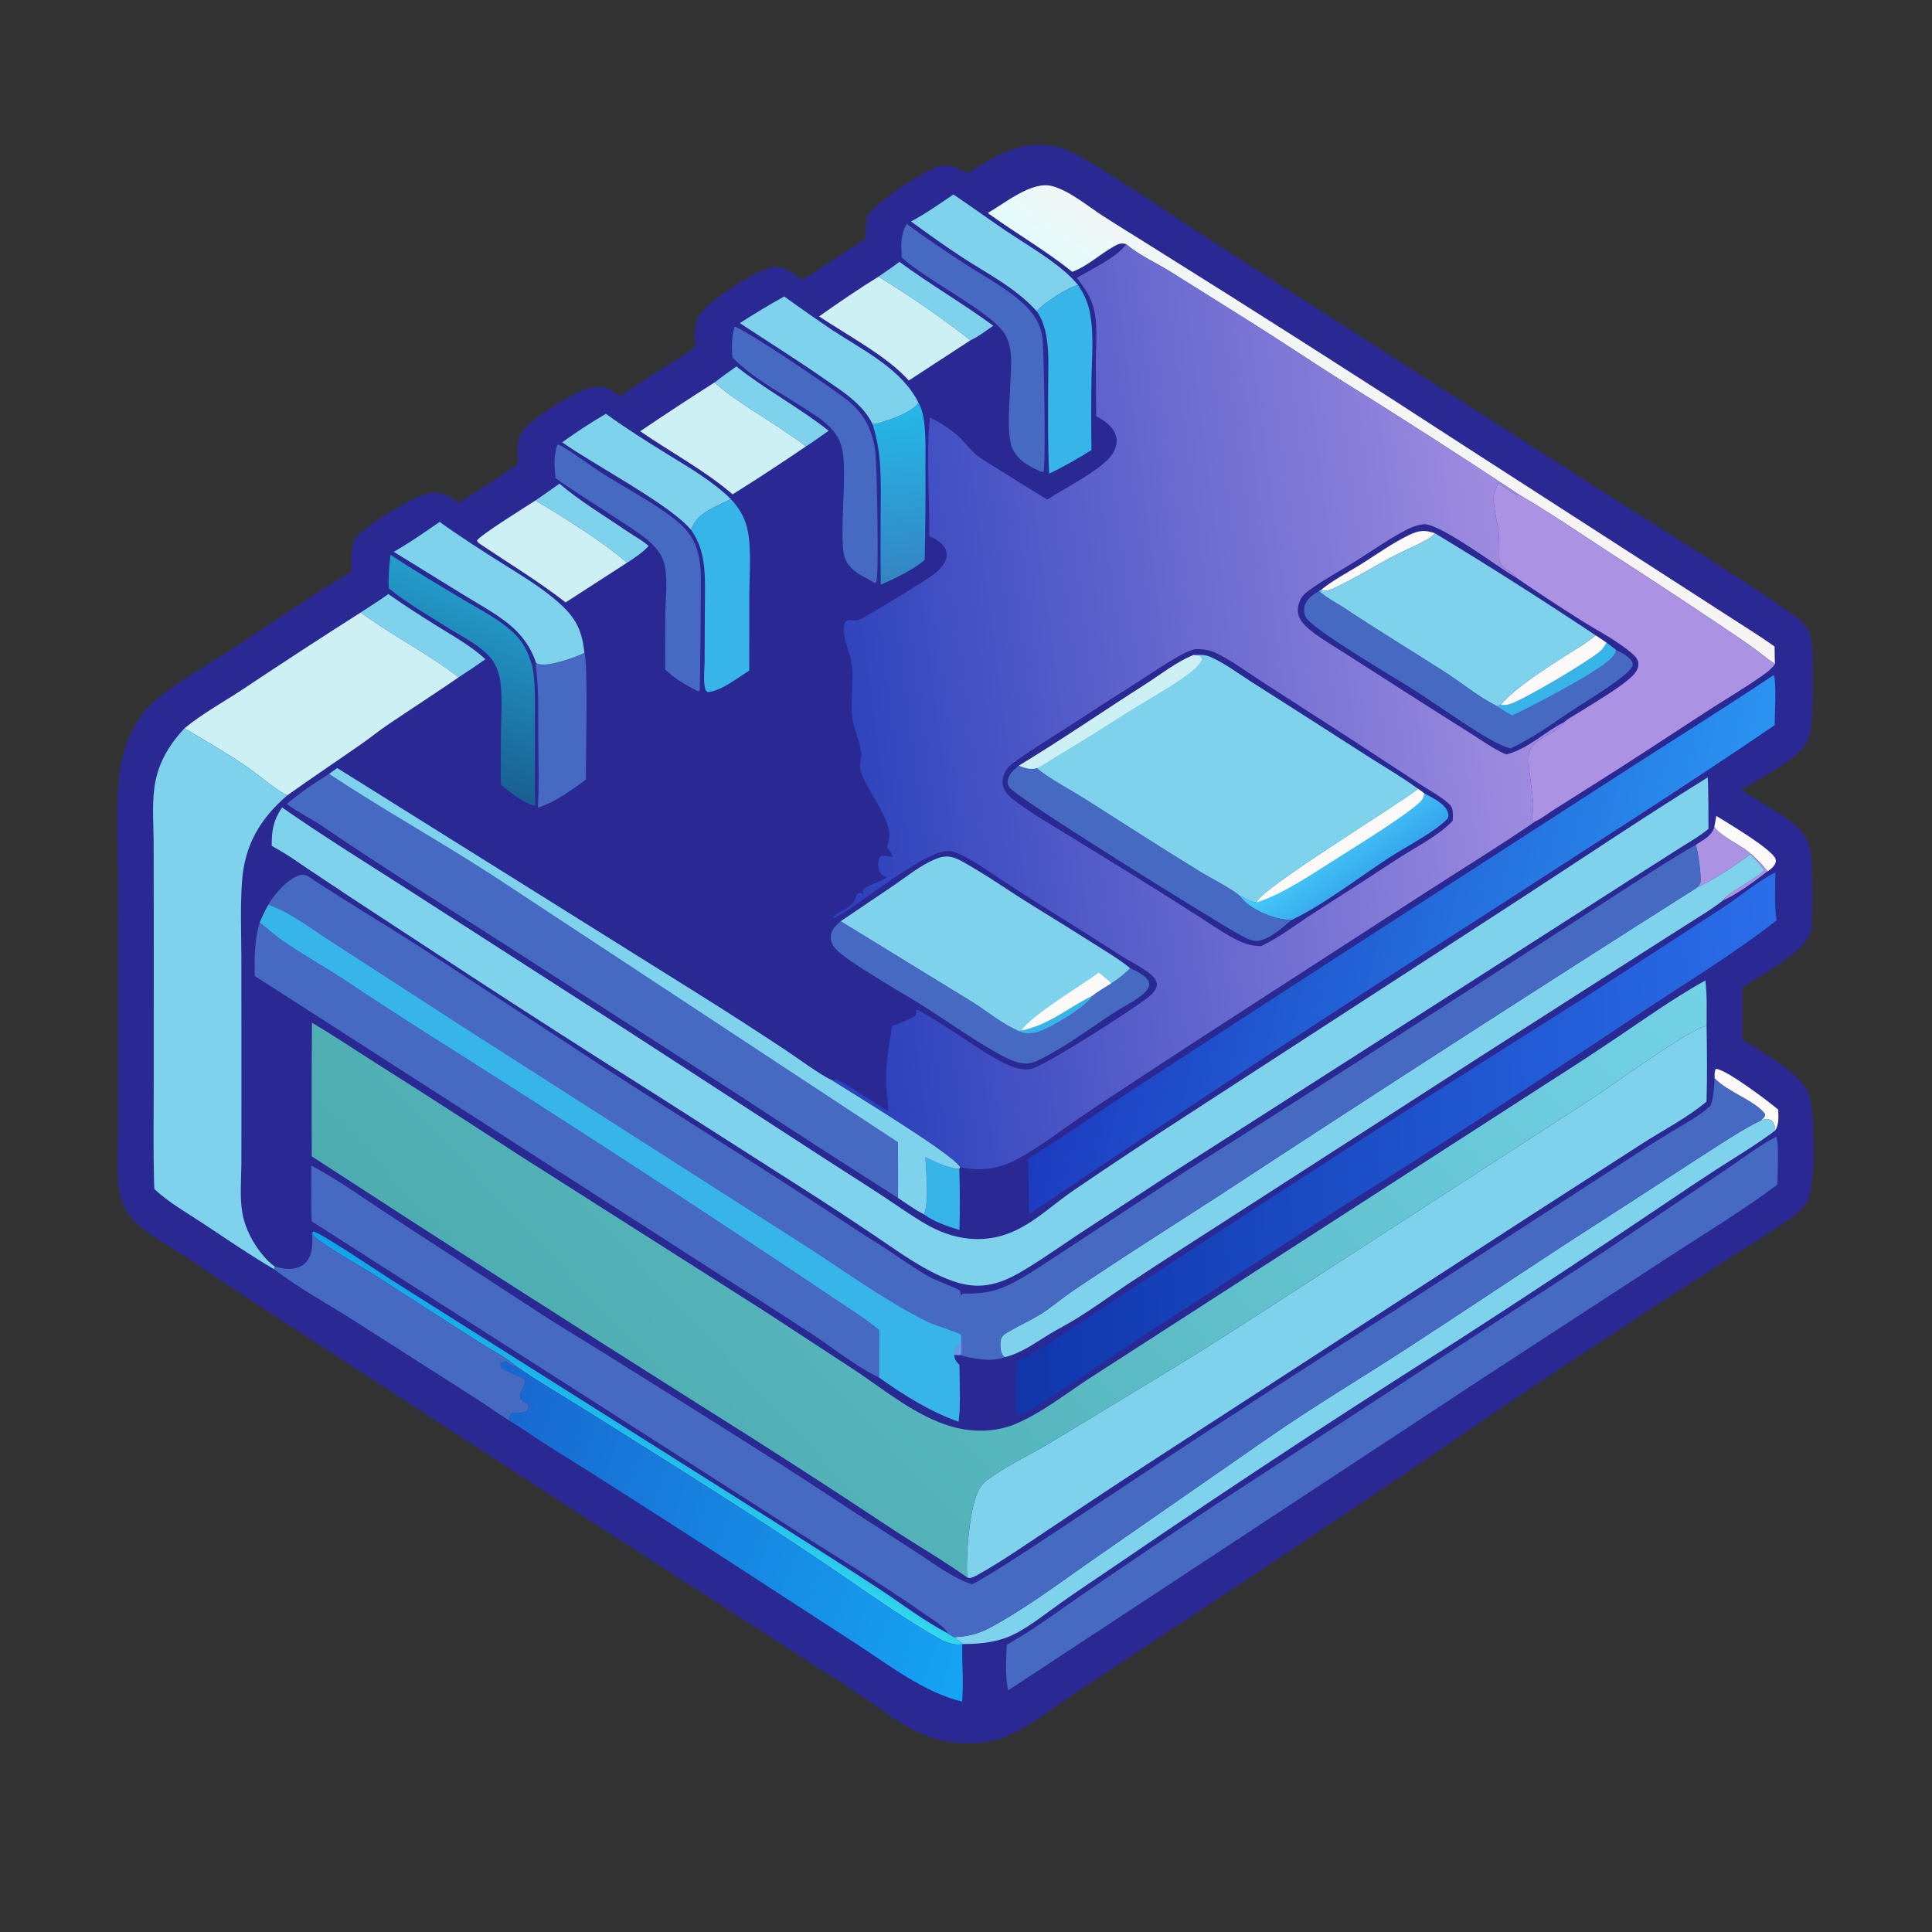 <?xml version="1.0" encoding="utf-8" ?>
<svg xmlns="http://www.w3.org/2000/svg" xmlns:xlink="http://www.w3.org/1999/xlink" width="1024" height="1024">
	<rect width="100%" height="100%" fill="#333333" stroke="none"/>
	<path fill="#2A2993" d="M544.816 77.149C549.402 76.694 553.876 76.624 558.427 77.469C564.657 78.627 569.997 81.414 575.403 84.608C598.522 98.268 620.666 113.808 643.204 128.397L754.41 199.691L859.588 266.968C888.693 285.421 918.156 303.697 946.61 323.139C950.39 325.722 954.967 328.641 957.468 332.571C959.018 335.006 959.852 337.955 960.259 340.791C961.254 347.708 961.018 382.029 959.406 388.496C958.598 391.737 957.114 394.658 954.911 397.174C948.279 404.749 932.037 413.062 922.953 418.554C932.26 425.542 949.671 433.252 956.099 442.28C958.007 444.96 959.1 448.018 959.686 451.236C960.692 456.753 960.981 487.575 959.924 492.928C957.659 504.391 933.17 516.745 923.441 523.543C923.577 532.7 923.477 541.871 923.484 551.029C933.25 557.122 954.009 568.723 958.479 579.274C962.068 587.747 962.247 626.908 958.502 635.253C956.808 639.026 953.719 642.389 950.364 644.773C937.326 654.036 923.455 662.294 910.075 671.062Q855.325 706.298 801.188 742.469Q705.251 808.415 607.876 872.221L569.741 897.47C557.061 906.01 544.608 916.131 530.172 921.561C519.564 924.488 508.859 924.932 498.124 922.278C491.655 920.678 485.78 918.001 480.043 914.647C473.312 910.713 466.948 906.01 460.517 901.604Q449.617 894.115 438.428 887.064L316.969 808.784L151.088 701.044Q125.632 684.533 100.488 667.551C92.47 662.235 84.024 657.335 76.281 651.642C72.503 648.864 69.346 645.588 66.955 641.542C64.285 637.025 63.087 632.168 62.677 626.983C61.915 617.328 62.515 607.428 62.544 597.74L62.552 545.601L62.531 464.513C62.488 446.784 60.722 417.631 64.97 401.122C67.441 391.522 72.025 381.748 78.882 374.53C88.163 364.759 110.393 352.262 122.483 344.339C143.767 330.391 164.478 315.88 186.397 302.886C185.997 297.441 185.615 290.248 188.518 285.427C192.218 279.285 219.376 263.053 226.84 261.458C233.165 260.107 238.509 263.173 243.537 266.536C253.773 259.414 264.537 253.181 274.532 245.678C274.221 239.606 273.5 232.373 277.864 227.479C284.291 220.27 306.928 205.275 316.428 205.019C321.263 204.889 325.099 207.078 328.547 210.292C341.476 200.835 355.469 193.126 368.601 184.01C368.104 178.458 367.54 171.691 370.792 166.833C375.932 159.153 400.19 143.368 409.27 141.717C415.28 140.624 420.766 145.181 425.394 148.403C436.38 141.018 447.607 133.996 458.624 126.656C458.629 122.465 459.083 118.333 459.77 114.204C465.126 106.709 487.828 91.595 496.821 88.464C502.755 86.398 507.754 89.2 512.962 91.812C522.943 85.305 532.88 79.121 544.816 77.149Z"/>
	<path fill="#FBFAF9" d="M908.635 438.118C908.999 436.237 909.39 434.357 909.691 432.465C915.212 435.901 939.653 450.266 941.164 455.478C941.436 456.417 941.067 457.569 940.554 458.373C939.618 459.84 938.298 460.904 936.832 461.803Q934.514 458.829 931.858 456.152Q929.203 453.475 926.248 451.133C922.084 447.796 910.569 442.305 908.635 438.118Z"/>
	<path fill="#FBFAF9" d="M908.779 571.507C908.801 569.87 908.61 567.962 909.406 566.502C914.75 566.629 937.668 583.967 942.484 588.122C942.605 592.181 942.993 595.477 940.97 599.151C940.911 598.443 940.874 597.713 940.672 597.026C940.319 595.831 939.574 594.112 938.388 593.575C936.351 592.653 935.271 593.296 933.253 593.882C933.378 593.778 933.505 593.677 933.627 593.57C934.731 592.596 935.417 592.007 935.536 590.502C929.883 583.078 915.935 579.096 908.779 571.507Z"/>
	<path fill="#1136AA" d="M557.002 711.35L557.892 712.74C556.393 714.99 554.49 716.823 553.067 719.104C555.988 724.784 555.272 730.933 553.891 736.938C553.645 738.008 552.941 739.382 552.888 740.439C552.831 741.583 553.072 741.705 553.942 742.357C549.867 745.753 544.044 748.284 539.178 750.332C537.96 740.843 538.614 731.056 538.966 721.517C545.35 718.603 551.164 715.212 557.002 711.35Z"/>
	<path fill="#AB92E2" d="M908.635 438.118C910.569 442.305 922.084 447.796 926.248 451.133Q929.203 453.475 931.858 456.152Q934.514 458.829 936.832 461.803C929.434 467.424 921.504 473.488 913.043 477.362C915.633 473.121 929.532 466.605 935.102 461.298C932.873 458.196 930.397 455.53 927.715 452.816C919.036 459.078 909.183 465.841 899.513 470.386C900.057 469.696 900.802 468.86 901.14 468.051C902.057 465.856 899.848 450.248 898.763 447.795C902.66 445.24 907.506 442.98 908.635 438.118Z"/>
	<path fill="#37B5E8" d="M490.464 613.358C496.23 616.093 501.952 619.074 508.417 619.524Q508.989 635.716 508.52 651.912C501.973 649.856 495.428 647.774 489.804 643.708C492.527 635.678 490.831 622.055 490.464 613.358Z"/>
	<path fill="#7ED2EB" d="M476.728 138.769C492.838 150.699 510.295 160.775 526.45 172.633C522.64 175.271 518.555 178.465 514.349 180.376Q490.924 162.133 465.594 146.645C469.339 144.068 473.113 141.528 476.728 138.769Z"/>
	<path fill="#7ED2EB" d="M283.77 265.29Q290.187 260.893 296.509 256.36C307.688 265.874 320.698 273.547 332.802 281.859C336.341 284.289 340.688 286.491 343.798 289.408C340.426 293.01 336.402 295.616 332.296 298.302C320.539 287.728 297.756 273.573 283.77 265.29Z"/>
	<path fill="#7ED2EB" d="M390.297 194.236C405.884 206.619 423.54 215.954 439.207 228.317C435.194 231.121 431.223 234.048 427.077 236.652C424.17 234.087 420.593 231.92 417.412 229.692C404.722 220.803 390.257 212.983 378.661 202.743Q384.377 198.35 390.297 194.236Z"/>
	<path fill="#7ED2EB" d="M191.148 324.642C196.082 321.446 201.048 318.295 205.831 314.875C214.45 320.968 223.269 326.566 232.224 332.143C240.685 337.412 249.953 342.591 257.262 349.404Q250.271 354.353 243.075 359C226.725 346.385 207.842 336.859 191.148 324.642Z"/>
	<defs>
		<linearGradient id="gradient_0" gradientUnits="userSpaceOnUse" x1="343.41" y1="750.807" x2="330.075" y2="775.038">
			<stop offset="0" stop-color="#0EA3E7"/>
			<stop offset="1" stop-color="#33D8EC"/>
		</linearGradient>
	</defs>
	<path fill="url(#gradient_0)" d="M165.366 653.483L166.009 652.683C170.132 653.378 201.546 674.657 207.989 678.701L408.824 805.471C428.002 817.724 447.274 829.862 466.291 842.363C478.178 850.177 489.784 859.194 502.412 865.709C503.479 866.368 504.665 867.299 505.833 867.724L510.376 871.375L510.019 871.51C505.421 872.084 501.587 870.657 497.622 868.421C480.698 858.874 464.806 847.631 448.782 836.682Q423.28 819.252 397.362 802.448C368.969 784.056 340.217 766.165 311.588 748.139C299.075 740.26 286.139 732.81 273.955 724.454C268.15 719.281 260.08 715.304 253.483 711.096L197.792 675.328C189.247 669.904 180.255 665.101 171.936 659.34C169.622 657.737 166.691 656.028 165.366 653.483Z"/>
	<path fill="#4669C2" d="M309.75 346.085C311.816 352.766 310.436 402.378 310.507 413.235C302.831 418.742 294.141 425.259 285.062 428.087C285.868 415.56 285.386 402.985 285.299 390.443C285.21 377.621 285.738 365.24 283.877 352.479L284.061 351.229C284.511 351.507 284.708 351.664 285.174 351.844C290.176 353.779 305.057 348.297 309.75 346.085Z"/>
	<path fill="#7ED2EB" d="M505.34 103.093C514.476 109.188 523.324 115.663 532.403 121.832C544.351 129.951 562.654 140.136 571.427 151.109C566.194 152.209 552.968 160.707 549.502 165C538.403 152.607 523.832 145.382 510.092 136.451C500.792 130.405 491.815 123.87 482.83 117.371C490.661 113.281 497.994 107.996 505.34 103.093Z"/>
	<path fill="#7ED2EB" d="M321.132 219.307C331.603 226.944 343.036 234.119 354.056 240.924C365.754 248.148 377.471 254.866 387.391 264.536C379.905 268.47 369.439 271.615 366.544 280.35C366.478 280.548 366.42 280.748 366.358 280.947C355.461 267.566 314.575 246.234 297.972 234.415Q309.214 226.343 321.132 219.307Z"/>
	<defs>
		<linearGradient id="gradient_1" gradientUnits="userSpaceOnUse" x1="482.093" y1="306.651" x2="473.44" y2="216.25">
			<stop offset="0" stop-color="#3485C2"/>
			<stop offset="1" stop-color="#25B8E8"/>
		</linearGradient>
	</defs>
	<path fill="url(#gradient_1)" d="M486.773 213.362C488.5 216.578 489.3 219.742 489.772 223.328C490.857 231.561 490.459 240.23 490.503 248.529Q490.674 272.709 490.082 296.883C482.977 302.549 475.063 306.24 466.824 309.916Q466.625 290.915 466.778 271.914C466.81 255.74 467.628 240.323 462.4 224.742C463.561 224.7 464.535 224.605 465.655 224.266C470.979 222.657 483.914 218.556 486.773 213.362Z"/>
	<path fill="#CCF0F4" d="M283.77 265.29C297.756 273.573 320.539 287.728 332.296 298.302L299.781 319.287C285.212 307.943 269.588 298.523 254.311 288.253C253.628 287.794 253.209 287.292 252.772 286.605C253.583 284.138 279.892 267.841 283.77 265.29Z"/>
	<path fill="#CCF0F4" d="M465.594 146.645Q490.924 162.133 514.349 180.376L481.667 201.687C470.504 188.995 448.672 177.435 434.133 167.694C444.475 160.389 454.824 153.306 465.594 146.645Z"/>
	<path fill="#37B5E8" d="M571.427 151.109C574.379 155.549 576.357 159.627 577.474 164.875C579.971 176.609 578.695 189.017 578.51 200.921Q578.201 219.714 578.503 238.507C571.188 243.134 563.91 247.324 556.082 251.029C555.289 235.679 555.526 220.311 555.539 204.947C555.546 196.68 556.071 188.036 554.862 179.855C554.108 174.753 552.615 169.195 549.502 165C552.968 160.707 566.194 152.209 571.427 151.109Z"/>
	<path fill="#7ED2EB" d="M415.66 157.129Q428.277 166.262 441.189 174.975C457.323 185.633 477.796 195.391 486.773 213.362C483.914 218.556 470.979 222.657 465.655 224.266C464.535 224.605 463.561 224.7 462.4 224.742C460.218 219.987 456.626 215.978 452.771 212.509C447.803 208.038 442.089 204.431 436.617 200.616C422.059 190.468 406.952 181.022 392.124 171.268Q403.642 163.782 415.66 157.129Z"/>
	<path fill="#37B5E8" d="M387.391 264.536C391.302 268.72 394.321 273.517 395.813 279.09C398.535 289.254 397.175 304.819 397.139 315.58L397.108 355.418C391.192 359.14 382.293 366.197 375.241 366.824C374.234 366.303 374.11 366.214 373.775 365.056C372.604 361.007 373.431 354.65 373.46 350.374L373.58 321.59C373.607 312.461 374.177 302.997 372.144 294.04C371.033 289.145 369.168 285.108 366.358 280.947C366.42 280.748 366.478 280.548 366.544 280.35C369.439 271.615 379.905 268.47 387.391 264.536Z"/>
	<path fill="#CCF0F4" d="M378.661 202.743C390.257 212.983 404.722 220.803 417.412 229.692C420.593 231.92 424.17 234.087 427.077 236.652Q407.948 249.719 388.313 262.011C373.333 249.143 355.552 239.762 339.324 228.568Q358.805 215.37 378.661 202.743Z"/>
	<path fill="#4669C2" d="M480.571 118.703Q495.541 129.603 511.083 139.669C519.861 145.28 529.182 150.442 537.442 156.785C545.023 162.607 551.334 169.311 552.534 179.27C553.323 185.82 554.458 248.268 552.955 250.22L551.366 249.792C547.538 248.129 543.544 246.093 540.517 243.17C538.258 240.99 536.608 238.398 535.797 235.352C533.084 225.171 536.349 201.679 535.871 189.63C535.694 185.163 534.778 180.316 532.276 176.545C524.492 164.814 490.756 148.415 477.941 136.441C477.57 130.128 477.239 124.367 480.571 118.703Z"/>
	<path fill="#4669C2" d="M295.494 235.589C296.183 235.708 296.718 235.884 297.323 236.241C305.256 240.913 312.658 246.766 320.494 251.67C332.379 259.106 350.098 268.505 360.392 277.582C368.262 284.522 370.726 292.579 371.374 302.744C371.667 307.339 371.024 365.557 370.923 365.756C370.769 366.057 370.476 366.262 370.253 366.516C363.692 363.268 357.863 359.904 352.546 354.828Q352.476 340.065 352.639 325.304C352.796 317.223 353.886 308.328 352.448 300.377C351.659 296.016 349.57 292.513 346.548 289.313C341.711 284.188 334.876 280.161 329.032 276.265C317.553 268.611 305.684 261.429 294.452 253.422C293.913 247.677 293.255 241.049 295.494 235.589Z"/>
	<path fill="#4669C2" d="M389.365 173.128C396.361 175.361 443.823 207.462 450.662 213.352C459.352 220.836 463.34 230.722 464.173 241.993C464.761 249.94 465.901 304.704 464.492 308.257C464.364 308.581 464.036 308.783 463.807 309.046C459.608 306.628 454.768 304.572 451.302 301.123C449.44 299.27 448.093 297.083 447.45 294.527C445.453 286.586 447.324 263.674 447.312 254.064C447.304 247.703 447.633 239.944 445.121 234.059C443.611 230.519 441.145 227.486 438.314 224.914C434.22 221.195 429.376 218.336 424.737 215.361C412.76 207.68 398.734 200.081 388.693 189.927L388.208 189.428C387.794 183.97 387.678 178.388 389.365 173.128Z"/>
	<defs>
		<linearGradient id="gradient_2" gradientUnits="userSpaceOnUse" x1="227.78" y1="404.071" x2="262.153" y2="317.1">
			<stop offset="0" stop-color="#186092"/>
			<stop offset="1" stop-color="#239CCA"/>
		</linearGradient>
	</defs>
	<path fill="url(#gradient_2)" d="M206.983 293.994C218.999 302.162 231.616 309.453 244.051 316.956C254.119 323.03 266.694 329.035 274.533 337.891C278.531 342.407 280.522 347.691 282.23 353.384C283.832 362.851 283.542 372.022 283.52 381.57L283.492 410.472C283.494 415.777 283.236 421.365 283.807 426.636L282.911 426.968C277.262 425.315 269.864 419.736 265.429 415.837Q265.375 401.764 265.516 387.692C265.658 379.406 266.266 370.938 265.381 362.686C264.847 357.702 263.284 352.623 260.046 348.705C254.689 342.223 244.91 337.399 237.835 332.976C227.123 326.279 215.922 319.768 206.062 311.845C205.811 305.817 206.263 299.978 206.983 293.994Z"/>
	<path fill="#7ED2EB" d="M208.708 292.476C217.112 287.666 225.058 282.129 233.008 276.615C243.845 284.451 255.407 291.799 266.729 298.943C275.779 304.653 284.987 310.137 293.263 316.964C303.867 325.712 308.38 332.189 309.75 346.085C305.057 348.297 290.176 353.779 285.174 351.844C284.708 351.664 284.511 351.507 284.061 351.229C282.246 345.093 277.938 338.5 273.356 334.054C265.619 326.546 255.266 321.193 246.116 315.546L208.708 292.476Z"/>
	<path fill="#4669C2" d="M599.037 513.213C601.45 514.188 604.724 515.959 606.73 517.604C607.947 518.601 609.112 520.046 609.118 521.696C609.124 523.415 607.981 524.901 606.801 526.037C602.539 530.141 595.78 533.267 590.736 536.545C578.653 544.398 566.503 553.514 553.775 560.231C550.814 561.793 547.17 563.767 543.762 563.697C540.092 563.622 536.509 562.292 533.265 560.649C519.44 553.648 502.878 541.743 489.394 533.208C479.417 526.893 449.337 509.843 443.243 503.259C441.428 501.297 440.124 498.901 440.316 496.159C440.564 492.632 443.154 490.459 445.595 488.259L515.048 530.84C523.601 536.159 531.271 542.883 540.681 546.746L541.359 546.21C556.001 543.231 566.09 534.052 579.093 527.682C582.151 525.247 585.7 523.261 589.003 521.165C592.678 518.916 595.922 516.172 599.037 513.213Z"/>
	<path fill="#37B5E8" d="M541.359 546.21C556.001 543.231 566.09 534.052 579.093 527.682C575.899 533.428 556.525 545.082 549.888 546.938C546.941 547.762 543.519 548.163 540.681 546.746L541.359 546.21Z"/>
	<path fill="#4669C2" d="M165.366 653.483C166.691 656.028 169.622 657.737 171.936 659.34C180.255 665.101 189.247 669.904 197.792 675.328L253.483 711.096C260.08 715.304 268.15 719.281 273.955 724.454C271.418 724.208 269.887 722.849 267.901 721.421C267.699 721.532 267.502 721.651 267.297 721.754C266.524 722.139 266.072 722.204 265.232 722.246L265.806 724.956L266.339 725.353C268.479 726.917 278.147 730.206 278.307 731.342C278.755 734.504 273.773 739.75 276.561 742.118C277.822 743.189 279.541 743.448 280.28 745.061C280.281 746.47 279.86 746.956 279.081 748.062C275.944 750.062 271.772 746.853 269.966 750.85C270.067 751.668 270.148 752.431 270.369 753.226C264.148 749.326 258.164 745.002 251.975 741.037L188.555 700.549C174.229 691.345 158.731 683.084 145.256 672.691L145.544 671.235C148.002 671.898 150.489 672.598 153.057 672.59C156.489 672.579 159.963 671.537 162.287 668.898C165.974 664.71 165.697 658.682 165.366 653.483Z"/>
	<defs>
		<linearGradient id="gradient_3" gradientUnits="userSpaceOnUse" x1="747.38" y1="209.565" x2="720.411" y2="248.414">
			<stop offset="0" stop-color="#F8F4F3"/>
			<stop offset="1" stop-color="#E4FDFC"/>
		</linearGradient>
	</defs>
	<path fill="url(#gradient_3)" d="M523.524 112.898C532.381 107.879 546.911 95.704 557.685 98.638C566.988 101.17 576.294 109.092 584.324 114.287C591.601 118.995 599.001 123.525 606.349 128.123Q693.87 182.8 780.372 239.076L879.456 302.938L918.712 328.254C926.049 333.016 933.474 337.572 940.579 342.684C940.635 345.739 940.595 348.833 940.802 351.879C936.774 349.378 933.015 346.069 929.143 343.296C922.302 338.397 915.226 333.773 908.26 329.049Q880.775 310.639 852.944 292.757C837.373 282.58 821.338 271.682 805.355 262.3Q757.846 230.791 709.424 200.705C693.358 190.511 677.614 179.883 661.465 169.793L619.756 143.641C612.227 139.017 603.475 135.156 596.832 129.352C594.06 128.586 592.542 129.387 590.096 130.77C582.69 134.956 576.385 141.048 568.341 144.076C554.129 132.683 538.262 123.562 523.524 112.898Z"/>
	<path fill="#7ED2EB" d="M933.253 593.882C935.271 593.296 936.351 592.653 938.388 593.575C939.574 594.112 940.319 595.831 940.672 597.026C940.874 597.713 940.911 598.443 940.97 599.151C931.011 606.618 920.164 613.128 909.682 619.848Q896.122 628.686 882.732 637.78Q827.746 674.887 772.008 710.855Q733.468 735.289 695.245 760.222Q643.174 794.276 591.806 829.382C582.131 835.995 572.296 842.451 562.728 849.212C554.977 854.689 547.386 860.855 539.041 865.392C529.925 870.349 520.603 871.33 510.376 871.375L505.833 867.724C513.035 867.381 518.759 865.943 525.133 862.488C544.408 852.044 562.28 838.41 580.3 825.941L672.268 762.056C696.296 745.392 721.552 730.369 746.081 714.437C781.978 691.12 817.38 667.146 853.489 644.136L903.667 611.618C912.684 605.857 923.681 598.478 933.253 593.882Z"/>
	<path fill="#7ED2EB" d="M927.715 452.816C930.397 455.53 932.873 458.196 935.102 461.298C929.532 466.605 915.633 473.121 913.043 477.362C907.713 481.623 901.761 485.126 896.012 488.788L869.668 505.576L784.366 560.164L627.637 661.105Q612.354 670.912 597.225 680.956C588.502 686.845 579.86 693.099 570.937 698.665C566.223 701.605 561.234 704.109 556.478 706.982C548.535 711.78 541.668 717.048 532.525 719.353C532.104 718.922 531.498 718.374 531.19 717.836C530.113 715.958 529.988 712.228 530.439 710.154C530.976 707.688 533.195 706.644 535.212 705.462C540.455 702.389 546.046 699.896 551.238 696.731C555.852 693.918 560.1 690.351 564.454 687.151C568.971 683.831 573.697 680.766 578.359 677.655C600.185 663.094 622.398 649.069 644.435 634.827Q771.359 551.656 899.513 470.386C909.183 465.841 919.036 459.078 927.715 452.816Z"/>
	<path fill="#CCF0F4" d="M191.148 324.642C207.842 336.859 226.725 346.385 243.075 359C230.627 367.595 217.919 375.738 205.406 384.213C200.93 387.245 196.751 390.683 192.323 393.783C178.998 403.115 165.463 412.105 152.224 421.571C146.6 418.957 136.457 410.241 130.615 406.252C119.959 398.974 108.831 392.658 97.791 386.018C107.298 378.169 118.154 372.292 128.42 365.523Q159.559 344.737 191.148 324.642Z"/>
	<path fill="#7ED2EB" d="M445.595 488.259L473.659 469.305C480.707 464.495 487.657 458.776 495.55 455.42C498.334 454.237 501.065 453.584 504.078 454.203C506.655 454.733 508.933 455.967 511.203 457.248C523.65 464.27 535.39 472.63 547.561 480.13Q563.837 490.097 579.951 500.325C586.376 504.402 593.181 508.351 599.037 513.213C595.922 516.172 592.678 518.916 589.003 521.165C585.7 523.261 582.151 525.247 579.093 527.682C566.09 534.052 556.001 543.231 541.359 546.21L540.681 546.746C531.271 542.883 523.601 536.159 515.048 530.84L445.595 488.259Z"/>
	<path fill="#FBFAF9" d="M582.321 515.525C584.69 517.298 586.869 519.115 589.003 521.165C585.7 523.261 582.151 525.247 579.093 527.682C566.09 534.052 556.001 543.231 541.359 546.21C546.482 538.208 573.152 522.388 582.321 515.525Z"/>
	<defs>
		<linearGradient id="gradient_4" gradientUnits="userSpaceOnUse" x1="250.362" y1="767.3" x2="523.51" y2="854.597">
			<stop offset="0" stop-color="#1866CF"/>
			<stop offset="1" stop-color="#15A4F3"/>
		</linearGradient>
	</defs>
	<path fill="url(#gradient_4)" d="M267.901 721.421C269.887 722.849 271.418 724.208 273.955 724.454C286.139 732.81 299.075 740.26 311.588 748.139C340.217 766.165 368.969 784.056 397.362 802.448Q423.28 819.252 448.782 836.682C464.806 847.631 480.698 858.874 497.622 868.421C501.587 870.657 505.421 872.084 510.019 871.51C509.807 881.707 510.789 891.672 509.962 901.902C489.646 896.947 471.492 882.708 454.158 871.458L413.314 844.955Q363.268 812.362 312.862 780.329C304.443 774.979 295.891 769.822 287.515 764.41C281.769 760.697 276.287 756.676 270.369 753.226C270.148 752.431 270.067 751.668 269.966 750.85C271.772 746.853 275.944 750.062 279.081 748.062C279.86 746.956 280.281 746.47 280.28 745.061C279.541 743.448 277.822 743.189 276.561 742.118C273.773 739.75 278.755 734.504 278.307 731.342C278.147 730.206 268.479 726.917 266.339 725.353L265.806 724.956L265.232 722.246C266.072 722.204 266.524 722.139 267.297 721.754C267.502 721.651 267.699 721.532 267.901 721.421Z"/>
	<path fill="#4669C2" d="M137.666 488.95C141.728 492.062 145.544 495.569 149.731 498.505C159.852 505.602 170.974 511.725 181.363 518.501Q213.338 539.747 245.867 560.135Q320.002 607.087 393.139 655.578Q417.148 671.377 440.99 687.428C449.353 693.08 458.217 698.525 466.012 704.937L465.984 730.162C453.655 724.187 442.547 715.177 431.137 707.599Q403.825 689.75 376.272 672.273L135.004 517.279C134.849 507.538 134.797 498.367 137.666 488.95Z"/>
	<path fill="#AB92E2" d="M803.572 306.184C802.174 303.723 799.407 302.68 797.255 300.978C795.928 299.929 794.684 298.142 794.645 296.398C794.543 291.872 794.752 287.42 794.394 282.877C793.959 277.355 789.978 264.258 792.471 259.763C793.129 258.577 793.649 257.538 793.737 256.147C793.748 255.969 793.74 255.791 793.742 255.613C797.205 258.045 800.763 260.319 804.327 262.6L805.355 262.3C821.338 271.682 837.373 282.58 852.944 292.757Q880.775 310.639 908.26 329.049C915.226 333.773 922.302 338.397 929.143 343.296C933.015 346.069 936.774 349.378 940.802 351.879C938.85 354.78 936.138 356.628 933.318 358.605C923.888 365.217 913.819 371.05 904.164 377.342C883.304 390.936 862.572 404.64 841.466 417.853Q831.966 423.798 822.528 429.841C819.871 431.536 816.827 434.002 813.972 435.209L811.846 435.715C812.023 432.433 812.721 429.276 812.587 425.961C812.339 419.791 809.352 403.752 810.379 399.515C811.136 396.387 813.139 394.258 815.612 392.329C819.073 389.631 826.553 386.858 828.752 383.305C828.875 383.106 828.978 382.896 829.091 382.692C830.933 380.863 833.998 379.371 836.209 377.954C843.369 373.363 861.783 362.84 866.506 356.74C867.75 355.132 868.671 353.195 868.278 351.117C867.882 349.024 866.415 347.6 864.862 346.269C856.942 339.477 847.305 334.683 838.516 329.151C826.787 321.768 814.998 314.03 803.572 306.184Z"/>
	<path fill="#4669C2" d="M941.355 602.483C943.044 604.269 942.084 624.766 942.017 627.894C923.519 641.749 903.636 653.721 884.282 666.334L785.743 730.542L534.333 895.953C532.643 888.057 533.363 879.776 533.605 871.769C548.011 863.746 561.279 853.626 574.883 844.332Q609.83 820.405 645.092 796.944L849.814 663.642L913.682 620.679C922.806 614.602 931.676 607.633 941.355 602.483Z"/>
	<defs>
		<linearGradient id="gradient_5" gradientUnits="userSpaceOnUse" x1="547.253" y1="611.55" x2="945.746" y2="593.928">
			<stop offset="0" stop-color="#1137AD"/>
			<stop offset="1" stop-color="#2A6DE9"/>
		</linearGradient>
	</defs>
	<path fill="url(#gradient_5)" d="M557.002 711.35Q697.319 618.401 839.799 528.807L913.686 480.715C922.799 474.797 931.251 467.271 940.969 462.379C940.991 470.661 940.341 479.618 941.643 487.792C918.524 505.881 893.151 521.14 868.733 537.417Q790.756 589.608 711.329 639.565L602.455 710.269C586.3 720.875 570.473 732.378 553.942 742.357C553.072 741.705 552.831 741.583 552.888 740.439C552.941 739.382 553.645 738.008 553.891 736.938C555.272 730.933 555.988 724.784 553.067 719.104C554.49 716.823 556.393 714.99 557.892 712.74L557.002 711.35Z"/>
	<defs>
		<linearGradient id="gradient_6" gradientUnits="userSpaceOnUse" x1="582.747" y1="461.339" x2="901.592" y2="538.878">
			<stop offset="0" stop-color="#1C3BC0"/>
			<stop offset="1" stop-color="#2A94F2"/>
		</linearGradient>
	</defs>
	<path fill="url(#gradient_6)" d="M939.897 357.909L940.347 358.326C941.554 364.113 940.631 377.724 940.626 384.341C891.086 418.168 840.238 450.256 789.929 482.936Q666.77 561.712 545.539 643.427C544.988 633.712 545.498 623.877 544.655 614.2C562.886 603.381 580.077 590.824 597.793 579.197L699.937 512.866L860.606 409.097C887.022 392.052 913.776 375.394 939.897 357.909Z"/>
	<path fill="#7ED2EB" d="M97.791 386.018C108.831 392.658 119.959 398.974 130.615 406.252C136.457 410.241 146.6 418.957 152.224 421.571C137.698 434.172 129.621 447.939 128.257 467.373C127.312 480.842 127.908 494.678 127.93 508.183L127.973 577.788L127.937 616.852C127.881 625.333 127.016 634.603 128.462 642.953C129.904 651.284 134.476 659.786 140.024 666.095C141.684 667.982 143.491 669.78 145.544 671.235L145.256 672.691C132.441 665.228 120.064 656.699 107.691 648.511C99.049 642.792 89.317 637.317 81.798 630.209C81.707 628.883 81.669 627.558 81.636 626.23C81.207 609.029 81.48 591.779 81.485 574.572L81.503 484.695L81.44 445.814C81.355 435.392 80.363 424.133 82.428 413.874C84.565 403.257 90.394 393.787 97.791 386.018Z"/>
	<path fill="#4669C2" d="M174.474 410.168L178.717 407.097L367.808 525.364Q392.497 540.781 416.751 556.872C423.549 561.343 434.567 569.689 441.459 572.816C451.251 579.144 504.845 611.474 508.878 618.559L508.417 619.524C501.952 619.074 496.23 616.093 490.464 613.358C490.831 622.055 492.527 635.678 489.804 643.708C484.982 641.126 480.503 637.976 475.97 634.926Q432.961 607.615 390.373 579.651L270.965 502.728C237.348 481.124 203.247 460.026 170.243 437.502C164.345 433.477 157.644 430.405 151.982 426.144C159.031 420.145 166.603 415.021 174.474 410.168Z"/>
	<path fill="#7ED2EB" d="M174.474 410.168L178.717 407.097L367.808 525.364Q392.497 540.781 416.751 556.872C423.549 561.343 434.567 569.689 441.459 572.816C451.251 579.144 504.845 611.474 508.878 618.559L508.417 619.524C501.952 619.074 496.23 616.093 490.464 613.358C490.831 622.055 492.527 635.678 489.804 643.708C484.982 641.126 480.503 637.976 475.97 634.926C476.08 625.085 475.955 615.225 475.942 605.383L262.049 464.57C233.223 445.846 203.146 429.169 174.474 410.168Z"/>
	<path fill="#7ED2EB" d="M512.633 836.074C511.846 825.275 513.764 796.687 519.611 788.235C521.364 785.703 524.097 783.692 526.637 781.986C536.059 775.655 546.545 770.689 556.314 764.885L617.653 727.686C643.502 712.083 668.704 695.501 694.079 679.154L819.533 597.971Q833.906 588.724 848.171 579.312C858.973 572.069 895.22 545.623 904.528 543.752C904.747 557.149 904.913 570.471 904.493 583.866C894.502 592.289 882.304 598.541 871.295 605.557L811.45 644.091L623.696 765.883Q590.657 787.213 558.015 809.146C544.989 817.765 531.853 827.104 518.205 834.681C516.832 835.443 515.363 836.353 513.743 836.33C513.156 836.321 513.112 836.263 512.633 836.074Z"/>
	<path fill="#7ED2EB" d="M905.001 412.11C905.586 412.88 905.455 435.999 905.528 439.302C900.666 443.368 894.939 446.538 889.602 449.941L862.171 467.441L775.392 523.05L619.925 622.504L571.023 654.598C562.241 660.43 553.586 666.545 544.608 672.069C539.276 675.35 533.616 678.501 527.543 680.169C516.782 683.125 507.727 680.605 497.822 676.061C485.563 670.436 474.71 662.38 463.567 654.891Q444.081 641.739 424.254 629.109L348.121 580.505Q297.328 548.529 247.074 515.709L187.674 476.808L162.774 460.247C158.104 457.115 153.597 453.82 148.708 451.026L144.021 448.32C143.963 440.178 144.824 434.923 149.482 427.974C172.16 443.736 195.596 458.249 218.838 473.147L332.725 546.374L437.678 614.466C447.645 620.938 457.736 627.241 467.658 633.776C475.28 638.797 482.817 644.223 490.719 648.787C495.896 651.778 501.383 654.111 507.22 655.449C518.07 657.935 528.568 656.821 538.59 652.006C549.681 646.678 558.527 638.149 568.572 631.225Q598.281 610.978 628.48 591.468L804.197 477.419C837.727 455.625 871.033 433.201 905.001 412.11Z"/>
	<path fill="#4669C2" d="M908.779 571.507C915.935 579.096 929.883 583.078 935.536 590.502C935.417 592.007 934.731 592.596 933.627 593.57C933.505 593.677 933.378 593.778 933.253 593.882C923.681 598.478 912.684 605.857 903.667 611.618L853.489 644.136C817.38 667.146 781.978 691.12 746.081 714.437C721.552 730.369 696.296 745.392 672.268 762.056L580.3 825.941C562.28 838.41 544.408 852.044 525.133 862.488C518.759 865.943 513.035 867.381 505.833 867.724C504.665 867.299 503.479 866.368 502.412 865.709C500.793 862.135 493.922 858.144 490.607 855.826C463.997 837.217 436.031 820.741 408.827 803.05L165.208 647.317C164.799 637.494 165.022 627.615 165.046 617.784C180.132 625.859 194.918 636.58 209.312 645.964L288.21 697.329C298.367 703.925 308.855 710.071 319.113 716.518C355.131 739.152 391.413 761.519 427.101 784.664Q455.223 803.189 483.585 821.345C493.682 827.788 503.908 835.939 515.306 839.749C527.951 832.751 539.929 824.719 552.017 816.815L608.753 779.189C652.613 750.093 697.005 721.667 741.281 693.209L861.545 615.291Q873.366 607.5 885.47 600.156C892.514 595.836 900.536 591.723 906.593 586.069C908.488 581.324 908.391 576.508 908.779 571.507Z"/>
	<path fill="#4669C2" d="M142.225 479.591C142.493 479.06 142.757 478.554 143.079 478.051C146.309 473.011 153.5 464.846 159.611 463.726C162.336 463.227 164.204 465.112 166.363 466.523C184.969 478.682 204.146 490.066 222.856 502.088L321.046 566.36C365.884 595.312 411.169 623.425 455.615 653.003C460.184 656.044 464.936 658.803 469.509 661.84C477.123 666.897 484.597 672.248 492.569 676.74C496.436 678.919 506.644 682.463 508.89 684.125C509.007 685.109 509.105 685.821 509.458 686.757C510.372 685.331 510.466 685.653 512.057 685.651C520.401 685.641 527.295 684.685 534.86 680.936C545.296 675.763 554.883 668.875 564.661 662.582L626.159 622.226Q711.712 568.086 796.668 513.009L863.102 469.981C874.884 462.445 886.587 454.686 898.763 447.795C899.848 450.248 902.057 465.856 901.14 468.051C900.802 468.86 900.057 469.696 899.513 470.386Q771.36 551.657 644.435 634.827C622.398 649.069 600.185 663.094 578.359 677.655C573.697 680.766 568.971 683.831 564.454 687.151C560.1 690.351 555.852 693.918 551.238 696.731C546.046 699.896 540.455 702.389 535.212 705.462C533.195 706.644 530.976 707.688 530.439 710.154C529.988 712.228 530.113 715.958 531.19 717.836C531.498 718.374 532.104 718.922 532.525 719.353C525.294 722.001 515.772 720.24 508.651 718.181L505.711 718.053C505.991 720.66 506.573 721.508 508.454 723.368C508.501 733.181 509.332 743.782 508.03 753.497C492.588 748.023 479.308 739.529 465.984 730.162L466.012 704.937C458.217 698.525 449.353 693.08 440.99 687.428Q417.148 671.377 393.139 655.578Q320.002 607.087 245.867 560.135Q213.338 539.747 181.363 518.501C170.974 511.725 159.852 505.602 149.731 498.505C145.544 495.569 141.728 492.062 137.666 488.95C139.031 485.715 140.523 482.662 142.225 479.591Z"/>
	<path fill="#37B5E8" d="M142.225 479.591C153.871 483.554 164.941 492.355 175.332 498.948L245.452 544.366L429.622 662.131C449.921 675.291 470.196 689.999 491.867 700.757C494.271 701.95 508.884 706.606 509.231 707.445C509.664 708.493 509.521 709.579 509.465 710.684C509.504 712.898 509.908 715.79 509.132 717.866L508.651 718.181L505.711 718.053C505.991 720.66 506.573 721.508 508.454 723.368C508.501 733.181 509.332 743.782 508.03 753.497C492.588 748.023 479.308 739.529 465.984 730.162L466.012 704.937C458.217 698.525 449.353 693.08 440.99 687.428Q417.148 671.377 393.139 655.578Q320.002 607.087 245.867 560.135Q213.338 539.747 181.363 518.501C170.974 511.725 159.852 505.602 149.731 498.505C145.544 495.569 141.728 492.062 137.666 488.95C139.031 485.715 140.523 482.662 142.225 479.591Z"/>
	<path fill="#6498E0" d="M505.711 718.053C505.886 714.436 507.072 713.203 509.465 710.684C509.504 712.898 509.908 715.79 509.132 717.866L508.651 718.181L505.711 718.053Z"/>
	<defs>
		<linearGradient id="gradient_7" gradientUnits="userSpaceOnUse" x1="303.989" y1="759.35" x2="741.795" y2="349.359">
			<stop offset="0" stop-color="#4CACAF"/>
			<stop offset="1" stop-color="#73D2E6"/>
		</linearGradient>
	</defs>
	<path fill="url(#gradient_7)" d="M165.376 542.097C176.486 548.584 187.261 555.883 198.132 562.773Q236.358 586.92 274.197 611.668L405.632 695.219L453.073 726.248C469.252 736.97 485.704 750.845 504.652 756.194C515.249 759.186 527.496 759.149 537.759 754.922C551.553 749.239 564.222 739.22 576.657 731.047L624.982 699.882L820.783 573.612Q839.454 561.752 857.798 549.391C872.959 539.122 887.869 528.592 903.874 519.652C904.85 527.617 904.55 535.744 904.528 543.752C895.22 545.623 858.973 572.069 848.171 579.312Q833.906 588.724 819.533 597.971L694.079 679.154C668.704 695.501 643.502 712.083 617.653 727.686L556.314 764.885C546.545 770.689 536.059 775.655 526.637 781.986C524.097 783.692 521.364 785.703 519.611 788.235C513.764 796.687 511.846 825.275 512.633 836.074C500.246 827.236 486.726 819.465 473.977 811.102Q422.695 777.074 370.52 744.432Q267.42 679.393 165.246 612.909Q165.023 577.502 165.376 542.097Z"/>
	<defs>
		<linearGradient id="gradient_8" gradientUnits="userSpaceOnUse" x1="442.229" y1="390.043" x2="804.365" y2="343.018">
			<stop offset="0" stop-color="#2C42BC"/>
			<stop offset="1" stop-color="#9F8CE0"/>
		</linearGradient>
	</defs>
	<path fill="url(#gradient_8)" d="M596.832 129.352C603.475 135.156 612.227 139.017 619.756 143.641L661.465 169.793C677.614 179.883 693.358 190.511 709.424 200.705Q757.846 230.791 805.355 262.3L804.327 262.6C800.763 260.319 797.205 258.045 793.742 255.613C793.74 255.791 793.748 255.969 793.737 256.147C793.649 257.538 793.129 258.577 792.471 259.763C789.978 264.258 793.959 277.355 794.394 282.877C794.752 287.42 794.543 291.872 794.645 296.398C794.684 298.142 795.928 299.929 797.255 300.978C799.407 302.68 802.174 303.723 803.572 306.184C814.998 314.03 826.787 321.768 838.516 329.151C847.305 334.683 856.942 339.477 864.862 346.269C866.415 347.6 867.882 349.024 868.278 351.117C868.671 353.195 867.75 355.132 866.506 356.74C861.783 362.84 843.369 373.363 836.209 377.954C833.998 379.371 830.933 380.863 829.091 382.692C828.978 382.896 828.875 383.106 828.752 383.305C826.553 386.858 819.073 389.631 815.612 392.329C813.139 394.258 811.136 396.387 810.379 399.515C809.352 403.752 812.339 419.791 812.587 425.961C812.721 429.276 812.023 432.433 811.846 435.715L813.972 435.209C794.557 448.549 774.331 460.938 754.526 473.706L633.004 552.33C613.015 565.438 592.909 578.439 573.103 591.818C561.774 599.47 547.681 610.638 535.47 616.171Q534.007 616.819 532.499 617.353Q530.991 617.887 529.447 618.303Q527.902 618.719 526.33 619.015Q524.758 619.312 523.167 619.486Q521.577 619.66 519.978 619.712Q518.379 619.763 516.781 619.692Q515.183 619.62 513.595 619.425Q512.007 619.231 510.439 618.915C509.915 618.813 509.397 618.684 508.878 618.559C504.845 611.474 451.251 579.144 441.459 572.816L442.557 572.12C445.666 571.94 465.191 586.235 470.82 588.822C470.766 583.4 469.611 578.012 469.577 572.566C469.519 563.177 471.425 553.089 472.805 543.784C477.028 542.347 481.428 540.621 485.229 538.269C485.936 536.895 485.776 536.703 485.51 535.153C488.073 535.026 517.98 555.323 522.307 557.903C528.694 561.712 539.272 568.603 547.002 566.396C555.404 563.997 600.702 534.807 608.179 528.886C609.904 527.52 611.699 525.906 612.676 523.894C613.267 522.675 613.356 521.502 612.865 520.224C612.029 518.053 609.921 516.357 608.096 515.041C603.562 511.773 598.542 509.291 593.819 506.322Q575.388 494.513 556.818 482.924Q543.783 474.776 530.904 466.385C523.064 461.294 514.281 454.658 505.491 451.407C493.233 446.873 455.294 480.885 441.239 486.912C443.53 482.564 450.979 482.448 453.359 476.23C453.521 475.807 453.655 475.373 453.841 474.96C454.308 473.922 454.545 473.537 455.635 473.091L457.224 473.836L457.857 473.421L457.136 472.185C457.674 469.869 467.482 467.077 470.004 465.179C468.33 464.007 466.525 463.409 465.956 461.288C465.353 459.037 465.17 455.942 466.485 453.944C468.577 453.007 470.545 453.749 472.688 454.305L473.006 453.948C472.61 452.029 471.241 450.474 470.123 448.906C470.667 446.926 471.406 444.736 471.365 442.671C471.149 431.895 458.66 418.305 456.063 408.084C455.327 405.189 456.767 401.784 456.4 398.74C455.603 392.144 452.247 385.96 451.6 379.281C450.716 370.162 452.679 360.926 451.41 351.835C450.58 345.896 445.733 336.408 447.646 330.583C448.02 329.444 448.803 329.106 449.804 328.577C451.422 328.727 453.409 329.097 454.996 328.633C457.877 327.79 491.18 307.336 494.986 304.364C497.284 302.569 499.489 300.495 500.804 297.85C501.8 295.848 502.173 293.623 501.33 291.5C499.893 287.88 495.843 285.587 492.48 284.111C492.837 263.279 490.732 242.093 492.866 221.298C498.53 224.091 504.914 228.051 509.362 232.601C512.525 235.837 515.273 239.537 518.943 242.246C522.342 244.755 526.175 246.82 529.753 249.074Q542.332 257.101 555.127 264.778C563.997 258.832 584.418 248.804 589.629 240.597C591.417 237.782 592.441 234.303 591.502 231.006C590.058 225.934 585.305 222.989 580.99 220.571L580.818 192.118C580.79 182.286 582.17 170.922 579.125 161.491C577.38 156.086 574.149 151.694 570.717 147.25C577.62 143.202 592.892 135.952 596.832 129.352Z"/>
	<path fill="#2A2993" d="M798.411 399.874C797.89 399.67 797.365 399.473 796.857 399.237C790.961 396.496 785.242 392.339 779.729 388.882Q762.151 377.865 744.697 366.653L712.908 346.303C706.992 342.509 700.686 338.896 695.168 334.555C692.499 332.456 689.504 329.764 688.364 326.486C687.314 323.463 688.028 319.921 689.576 317.199C690.814 315.021 692.987 313.485 694.989 312.05C702.177 306.898 710.223 302.612 717.73 297.911C726.618 292.345 735.484 286.06 744.742 281.155C746.922 280 749.252 278.988 751.65 278.387C752.9 278.074 754.561 277.689 755.853 277.896C765.922 279.507 792.61 299.622 803.572 306.184C814.998 314.03 826.787 321.768 838.516 329.151C847.305 334.683 856.942 339.477 864.862 346.269C866.415 347.6 867.882 349.024 868.278 351.117C868.671 353.195 867.75 355.132 866.506 356.74C861.783 362.84 843.369 373.363 836.209 377.954C833.998 379.371 830.933 380.863 829.091 382.692C818.416 388.071 810.307 396.7 798.411 399.874Z"/>
	<path fill="#FBFAF9" d="M700.119 312.7C706.509 307.47 714.286 303.478 721.28 299.101C729.757 293.797 738.075 287.747 747.105 283.446C752.114 281.06 755.328 280.801 760.607 282.665C759.456 283.837 758.312 284.853 756.883 285.678C750.614 289.294 743.718 292.034 737.306 295.431C728.079 300.319 719.148 305.946 709.736 310.458C707.657 311.454 704.837 313.032 702.51 313.033C701.711 313.033 700.893 312.88 700.119 312.7Z"/>
	<path fill="#4669C2" d="M800.539 396.676C796.078 395.368 792.29 393.36 788.282 391.019C775.626 383.625 763.697 374.89 751.395 366.919C740.54 359.886 697.343 334.833 692.324 327.459C691.185 325.786 690.981 323.172 691.473 321.248C692.447 317.446 696.011 315.086 699.157 313.164C702.682 316.695 708.211 319.331 712.391 322.114C729.78 333.69 747.636 344.503 765.232 355.756C774.651 361.779 783.475 369.228 793.457 374.241L795.391 373.658C802.738 364.591 821.196 353.006 831.579 346.37C836.388 343.296 841.405 340.489 845.748 336.763C847.658 338.046 849.647 339.275 851.478 340.667C853.203 341.893 854.884 343.13 856.506 344.491C858.963 345.614 862.185 347.317 863.983 349.329C865.057 350.53 865.409 351.366 865.354 352.962C864.088 355.038 862.457 356.553 860.585 358.069C852.387 364.708 842.748 370.362 833.902 376.147C823.195 383.149 812.184 391.422 800.539 396.676Z"/>
	<path fill="#37B5E8" d="M851.478 340.667C853.203 341.893 854.884 343.13 856.506 344.491C856.019 345.951 855.539 347.274 854.455 348.405C847.356 355.82 817.462 371.28 807.255 376.383Q804.344 377.857 801.362 379.183C798.736 377.591 795.913 376.073 793.457 374.241L795.391 373.658C796.734 373.683 798.162 373.72 799.479 373.406C806.416 371.752 841.793 350.547 847.946 345.305C849.497 343.983 850.473 342.417 851.478 340.667Z"/>
	<path fill="#FBFAF9" d="M845.748 336.763C847.658 338.046 849.647 339.275 851.478 340.667C850.473 342.417 849.497 343.983 847.946 345.305C841.793 350.547 806.416 371.752 799.479 373.406C798.162 373.72 796.734 373.683 795.391 373.658C802.738 364.591 821.196 353.006 831.579 346.37C836.388 343.296 841.405 340.489 845.748 336.763Z"/>
	<path fill="#7ED2EB" d="M760.607 282.665Q803.761 308.795 845.748 336.763C841.405 340.489 836.388 343.296 831.579 346.37C821.196 353.006 802.738 364.591 795.391 373.658L793.457 374.241C783.475 369.228 774.651 361.779 765.232 355.756C747.636 344.503 729.78 333.69 712.391 322.114C708.211 319.331 702.682 316.695 699.157 313.164L700.119 312.7C700.893 312.88 701.711 313.033 702.51 313.033C704.837 313.032 707.657 311.454 709.736 310.458C719.148 305.946 728.079 300.319 737.306 295.431C743.718 292.034 750.614 289.294 756.883 285.678C758.312 284.853 759.456 283.837 760.607 282.665Z"/>
	<path fill="#2A2993" d="M633.403 344.067C637.452 343.874 641.416 344.56 645.076 346.361C653.007 350.264 660.857 356.159 668.329 360.934L716.957 392.308L752.94 415.844C757.85 419.087 764.281 422.413 768.424 426.48C770.509 428.525 770.029 432.319 769.973 434.995C762.516 442.948 750.646 448.827 741.463 454.755Q719.059 469.434 696.472 483.83C687.228 489.732 678.426 496.757 668.484 501.424C663.033 501.572 658.352 499.74 653.652 497.183C646.44 493.26 639.554 488.427 632.625 484.02Q614.976 472.77 597.175 461.763L563.712 441.138C554.483 435.516 544.739 429.973 536.311 423.168C534.144 421.418 532.3 419.172 531.603 416.422C530.868 413.522 531.924 410.336 533.48 407.887C534.432 406.387 535.784 405.29 537.201 404.249C547.443 396.721 558.804 390.084 569.457 383.071Q585.524 372.517 601.795 362.282C609.227 357.506 616.59 352.452 624.258 348.066C627.193 346.387 630.085 344.843 633.403 344.067Z"/>
	<defs>
		<linearGradient id="gradient_9" gradientUnits="userSpaceOnUse" x1="723.176" y1="466.262" x2="706.148" y2="443.94">
			<stop offset="0" stop-color="#37A6EE"/>
			<stop offset="1" stop-color="#45CCF7"/>
		</linearGradient>
	</defs>
	<path fill="url(#gradient_9)" d="M665.966 478.29C667.243 471.67 740.112 427.166 751.623 418.11C752.718 418.895 753.884 419.653 754.923 420.508C759.028 422.729 765.779 425.803 767.403 430.582C767.803 431.76 767.822 432.704 767.318 433.853C760.382 441.051 745.393 448.637 736.492 454.425C720.66 464.719 701.037 479.932 684.475 487.63C682.88 487.561 681.28 487.462 679.706 487.184C671.911 485.806 661.605 481.258 656.955 474.686C659.726 475.572 663.125 478.378 665.966 478.29Z"/>
	<path fill="#FBFAF9" d="M665.966 478.29C667.243 471.67 740.112 427.166 751.623 418.11C752.718 418.895 753.884 419.653 754.923 420.508C754.646 421.736 754.375 423.083 753.548 424.072C748.235 430.422 717.642 449.227 708.337 455.113C696.383 462.676 679.401 474.239 665.966 478.29Z"/>
	<path fill="#4669C2" d="M684.475 487.63C679.707 491.594 671.8 499.108 665.118 498.692C662.149 498.508 658.388 496.134 655.826 494.697C641.508 486.673 539.825 423.575 535.058 417.412C534.212 416.319 533.916 415.202 534.117 413.842C534.626 410.386 537.448 407.772 540.081 405.795C543.185 407.075 546.247 408.064 549.588 407.09C555.129 412.119 568.453 419.225 575.383 423.612C595.711 436.482 615.915 449.602 636.432 462.167C641.06 465.002 654.052 471.728 656.955 474.686C661.605 481.258 671.911 485.806 679.706 487.184C681.28 487.462 682.88 487.561 684.475 487.63Z"/>
	<path fill="#7ED2EB" d="M632.576 347.194C635.703 347.043 638.511 346.874 641.467 348.155C648.89 351.373 655.955 356.703 662.772 361.082L693.956 380.963L726.963 402.129C735.188 407.317 743.802 412.338 751.623 418.11C740.112 427.166 667.243 471.67 665.966 478.29C663.125 478.378 659.726 475.572 656.955 474.686C654.052 471.728 641.06 465.002 636.432 462.167C615.915 449.602 595.711 436.482 575.383 423.612C568.453 419.225 555.129 412.119 549.588 407.09C546.247 408.064 543.185 407.075 540.081 405.795C562.757 392.091 584.767 376.945 607.112 362.674C615.443 357.353 623.383 350.961 632.576 347.194Z"/>
	<path fill="#CCF0F4" d="M540.081 405.795C562.757 392.091 584.767 376.945 607.112 362.674C615.443 357.353 623.383 350.961 632.576 347.194C634.012 347.419 635.389 347.492 636.588 348.386L637.044 349.628C635.44 352.933 631.887 355.701 628.98 357.862C620.019 364.524 607.309 371.396 597.517 377.607C585.572 385.184 573.67 392.791 561.488 399.985C557.561 402.304 553.71 405.184 549.588 407.09C546.247 408.064 543.185 407.075 540.081 405.795Z"/>
</svg>
